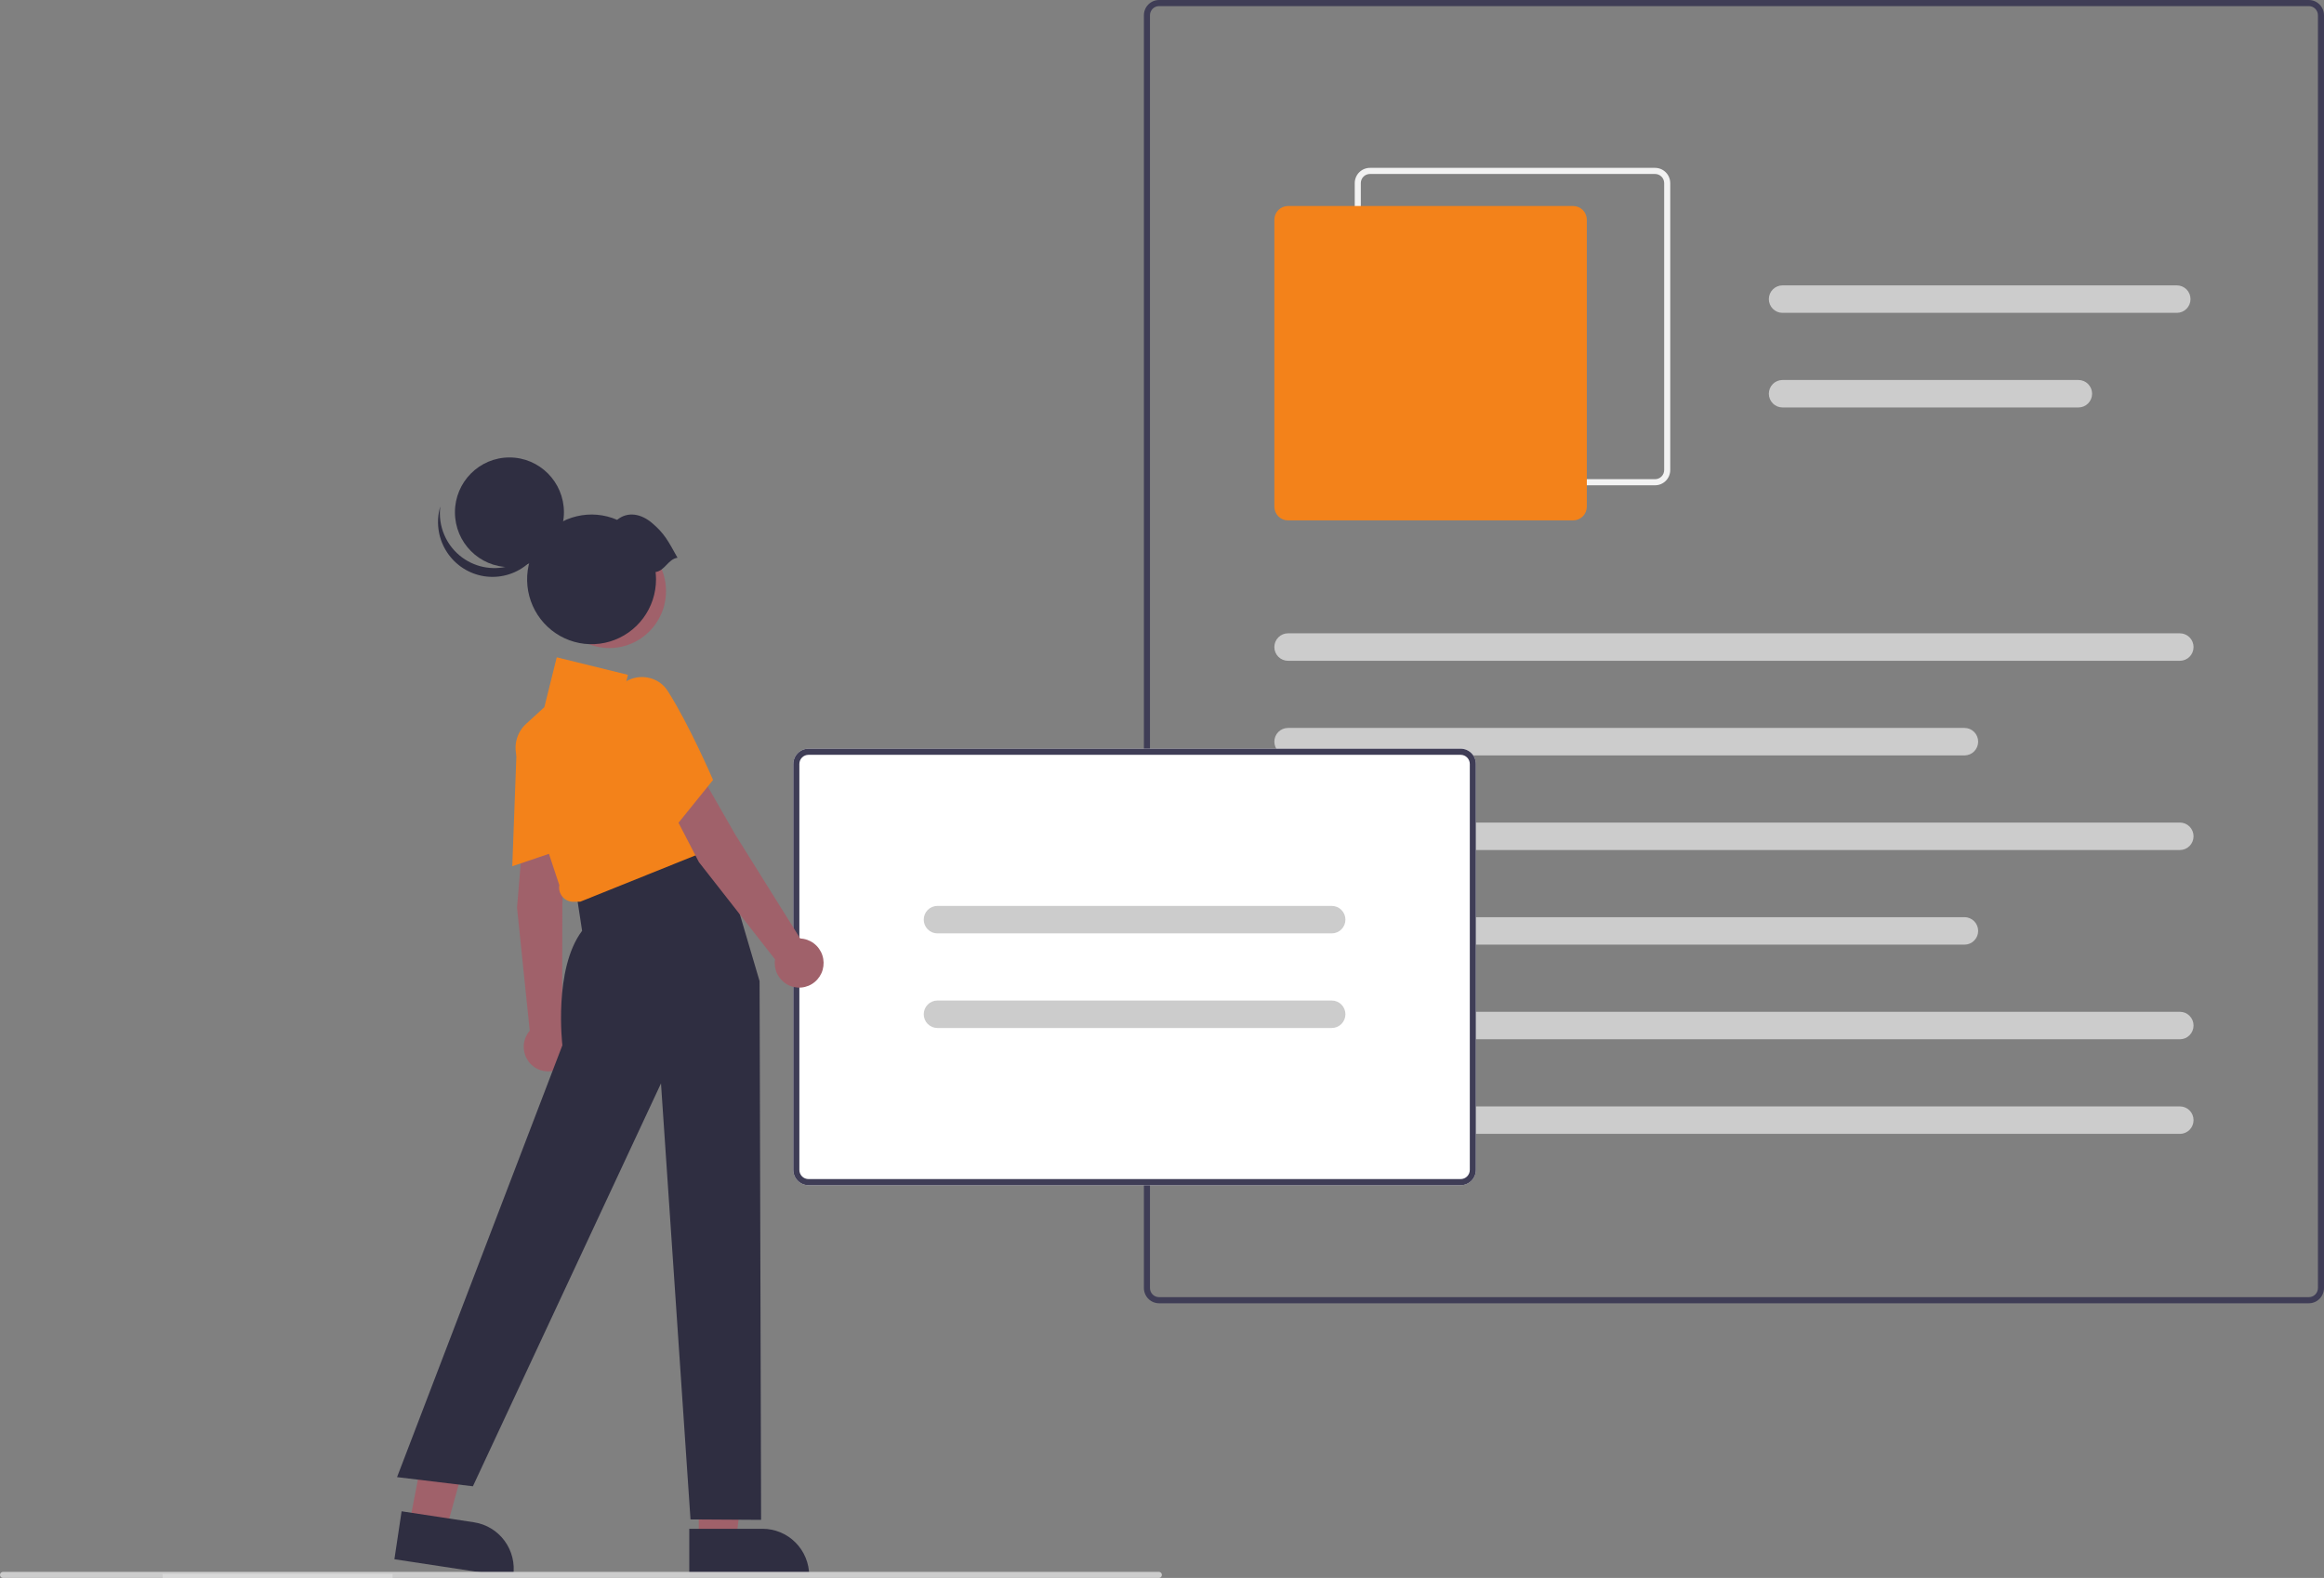 <svg width="586" height="398" viewBox="0 0 586 398" fill="none" xmlns="http://www.w3.org/2000/svg">
<rect x="0" y="0" width="586" height="398" fill="#808080" stroke="none"/>
<g clip-path="url(#clip0_54_139)">
<path d="M582.175 328.716H292.261C291.247 328.715 290.274 328.309 289.557 327.587C288.84 326.865 288.437 325.887 288.436 324.867V3.849C288.437 2.829 288.84 1.85 289.557 1.129C290.274 0.407 291.247 0.001 292.261 0H582.175C583.189 0.001 584.161 0.407 584.878 1.129C585.595 1.85 585.999 2.829 586 3.849V324.867C585.999 325.887 585.595 326.865 584.878 327.587C584.161 328.309 583.189 328.715 582.175 328.716ZM292.261 1.54C291.652 1.54 291.069 1.784 290.639 2.217C290.208 2.65 289.966 3.237 289.966 3.849V324.867C289.966 325.479 290.208 326.066 290.639 326.499C291.069 326.932 291.652 327.175 292.261 327.176H582.175C582.784 327.175 583.367 326.932 583.797 326.499C584.227 326.066 584.469 325.479 584.47 324.867V3.849C584.469 3.237 584.227 2.65 583.797 2.217C583.367 1.784 582.784 1.54 582.175 1.54H292.261Z" fill="#3F3D56"/>
<path d="M417.329 122.402H345.424C344.41 122.401 343.438 121.995 342.721 121.274C342.004 120.552 341.601 119.574 341.6 118.553V46.19C341.601 45.169 342.004 44.191 342.721 43.469C343.438 42.748 344.41 42.342 345.424 42.34H417.329C418.343 42.342 419.315 42.748 420.033 43.469C420.75 44.191 421.153 45.169 421.154 46.19V118.553C421.153 119.574 420.75 120.552 420.033 121.274C419.315 121.995 418.343 122.401 417.329 122.402ZM345.424 43.88C344.816 43.881 344.233 44.124 343.802 44.557C343.372 44.99 343.13 45.577 343.13 46.19V118.553C343.13 119.166 343.372 119.753 343.802 120.186C344.233 120.618 344.816 120.862 345.424 120.863H417.329C417.938 120.862 418.521 120.618 418.951 120.186C419.381 119.753 419.623 119.166 419.624 118.553V46.19C419.623 45.577 419.381 44.99 418.951 44.557C418.521 44.124 417.938 43.881 417.329 43.88H345.424Z" fill="#F2F2F2"/>
<path d="M396.676 131.255H324.771C323.858 131.254 322.983 130.889 322.338 130.24C321.693 129.59 321.33 128.71 321.329 127.791V55.428C321.33 54.509 321.693 53.629 322.338 52.979C322.983 52.33 323.858 51.964 324.771 51.963H396.676C397.588 51.964 398.463 52.33 399.109 52.979C399.754 53.629 400.117 54.509 400.118 55.428V127.791C400.117 128.71 399.754 129.59 399.109 130.24C398.463 130.889 397.588 131.254 396.676 131.255Z" fill="#F3821A"/>
<path d="M549.665 166.667H324.771C323.858 166.667 322.982 166.302 322.337 165.653C321.691 165.003 321.329 164.122 321.329 163.203C321.329 162.284 321.691 161.403 322.337 160.754C322.982 160.104 323.858 159.739 324.771 159.739H549.665C550.578 159.739 551.454 160.104 552.099 160.754C552.745 161.403 553.107 162.284 553.107 163.203C553.107 164.122 552.745 165.003 552.099 165.653C551.454 166.302 550.578 166.667 549.665 166.667Z" fill="#CCCCCC"/>
<path d="M495.354 190.532H324.771C323.858 190.532 322.982 190.167 322.337 189.517C321.691 188.868 321.329 187.986 321.329 187.068C321.329 186.149 321.691 185.268 322.337 184.618C322.982 183.968 323.858 183.604 324.771 183.604H495.354C496.267 183.604 497.142 183.968 497.788 184.618C498.433 185.268 498.796 186.149 498.796 187.068C498.796 187.986 498.433 188.868 497.788 189.517C497.142 190.167 496.267 190.532 495.354 190.532Z" fill="#CCCCCC"/>
<path d="M548.9 78.907H449.457C448.544 78.907 447.669 78.542 447.023 77.892C446.377 77.243 446.015 76.362 446.015 75.443C446.015 74.524 446.377 73.643 447.023 72.993C447.669 72.344 448.544 71.979 449.457 71.979H548.9C549.813 71.979 550.689 72.344 551.334 72.993C551.98 73.643 552.342 74.524 552.342 75.443C552.342 76.362 551.98 77.243 551.334 77.892C550.689 78.542 549.813 78.907 548.9 78.907Z" fill="#CCCCCC"/>
<path d="M524.082 102.772H449.457C448.544 102.772 447.669 102.407 447.023 101.757C446.377 101.107 446.015 100.226 446.015 99.308C446.015 98.389 446.377 97.508 447.023 96.858C447.669 96.208 448.544 95.843 449.457 95.843H524.082C524.995 95.843 525.871 96.208 526.516 96.858C527.162 97.508 527.525 98.389 527.525 99.308C527.525 100.226 527.162 101.107 526.516 101.757C525.871 102.407 524.995 102.772 524.082 102.772Z" fill="#CCCCCC"/>
<path d="M549.665 214.397H324.771C323.858 214.397 322.982 214.032 322.337 213.382C321.691 212.732 321.329 211.851 321.329 210.932C321.329 210.014 321.691 209.132 322.337 208.483C322.982 207.833 323.858 207.468 324.771 207.468H549.665C550.578 207.468 551.454 207.833 552.099 208.483C552.745 209.132 553.107 210.014 553.107 210.932C553.107 211.851 552.745 212.732 552.099 213.382C551.454 214.032 550.578 214.397 549.665 214.397Z" fill="#CCCCCC"/>
<path d="M495.354 238.261H324.771C323.858 238.261 322.982 237.896 322.337 237.246C321.691 236.597 321.329 235.716 321.329 234.797C321.329 233.878 321.691 232.997 322.337 232.347C322.982 231.698 323.858 231.333 324.771 231.333H495.354C496.267 231.333 497.142 231.698 497.788 232.347C498.433 232.997 498.796 233.878 498.796 234.797C498.796 235.716 498.433 236.597 497.788 237.246C497.142 237.896 496.267 238.261 495.354 238.261Z" fill="#CCCCCC"/>
<path d="M549.665 262.126H324.771C323.858 262.126 322.982 261.761 322.337 261.111C321.691 260.461 321.329 259.58 321.329 258.661C321.329 257.743 321.691 256.862 322.337 256.212C322.982 255.562 323.858 255.197 324.771 255.197H549.665C550.578 255.197 551.454 255.562 552.099 256.212C552.745 256.862 553.107 257.743 553.107 258.661C553.107 259.58 552.745 260.461 552.099 261.111C551.454 261.761 550.578 262.126 549.665 262.126Z" fill="#CCCCCC"/>
<path d="M549.665 285.99H324.771C323.858 285.99 322.982 285.625 322.337 284.976C321.691 284.326 321.329 283.445 321.329 282.526C321.329 281.607 321.691 280.726 322.337 280.077C322.982 279.427 323.858 279.062 324.771 279.062H549.665C550.578 279.062 551.454 279.427 552.099 280.077C552.745 280.726 553.107 281.607 553.107 282.526C553.107 283.445 552.745 284.326 552.099 284.976C551.454 285.625 550.578 285.99 549.665 285.99Z" fill="#CCCCCC"/>
<path d="M368.319 298.932H203.855C202.841 298.931 201.869 298.525 201.152 297.803C200.435 297.082 200.032 296.103 200.03 295.083V192.696C200.032 191.675 200.435 190.697 201.152 189.975C201.869 189.254 202.841 188.848 203.855 188.847H368.319C369.333 188.848 370.305 189.254 371.022 189.975C371.739 190.697 372.142 191.675 372.143 192.696V295.083C372.142 296.103 371.739 297.082 371.022 297.803C370.305 298.525 369.333 298.931 368.319 298.932Z" fill="white"/>
<path d="M368.319 298.932H203.855C202.841 298.931 201.869 298.525 201.152 297.803C200.435 297.082 200.032 296.103 200.03 295.083V192.696C200.032 191.675 200.435 190.697 201.152 189.975C201.869 189.254 202.841 188.848 203.855 188.847H368.319C369.333 188.848 370.305 189.254 371.022 189.975C371.739 190.697 372.142 191.675 372.143 192.696V295.083C372.142 296.103 371.739 297.082 371.022 297.803C370.305 298.525 369.333 298.931 368.319 298.932ZM203.855 190.386C203.247 190.387 202.663 190.631 202.233 191.064C201.803 191.497 201.561 192.084 201.56 192.696V295.083C201.561 295.695 201.803 296.282 202.233 296.715C202.663 297.148 203.247 297.392 203.855 297.392H368.319C368.927 297.392 369.51 297.148 369.941 296.715C370.371 296.282 370.613 295.695 370.613 295.083V192.696C370.613 192.084 370.371 191.497 369.941 191.064C369.51 190.631 368.927 190.387 368.319 190.386H203.855Z" fill="#3F3D56"/>
<path d="M335.808 235.421H236.365C235.452 235.421 234.577 235.056 233.931 234.407C233.286 233.757 232.923 232.876 232.923 231.957C232.923 231.038 233.286 230.157 233.931 229.507C234.577 228.858 235.452 228.493 236.365 228.493H335.808C336.721 228.493 337.597 228.858 338.242 229.507C338.888 230.157 339.251 231.038 339.251 231.957C339.251 232.876 338.888 233.757 338.242 234.407C337.597 235.056 336.721 235.421 335.808 235.421Z" fill="#CCCCCC"/>
<path d="M335.808 259.286H236.365C235.452 259.286 234.577 258.921 233.931 258.271C233.286 257.622 232.923 256.74 232.923 255.822C232.923 254.903 233.286 254.022 233.931 253.372C234.577 252.722 235.452 252.357 236.365 252.357H335.808C336.721 252.357 337.597 252.722 338.242 253.372C338.888 254.022 339.251 254.903 339.251 255.822C339.251 256.74 338.888 257.622 338.242 258.271C337.597 258.921 336.721 259.286 335.808 259.286Z" fill="#CCCCCC"/>
<path d="M176.194 388.678H185.572L190.033 352.275L176.192 352.275L176.194 388.678Z" fill="#A0616A"/>
<path d="M173.802 385.597L192.271 385.596H192.271C195.393 385.596 198.386 386.844 200.594 389.066C202.801 391.287 204.041 394.3 204.041 397.441V397.826L173.802 397.827L173.802 385.597Z" fill="#2F2E41"/>
<path d="M103.173 384.593L112.446 386.003L122.264 350.68L110.109 348.599L103.173 384.593Z" fill="#A0616A"/>
<path d="M101.265 381.186L119.527 383.964L119.527 383.964C122.614 384.434 125.388 386.118 127.241 388.647C129.093 391.175 129.872 394.34 129.405 397.446L129.348 397.827L99.449 393.279L101.265 381.186Z" fill="#2F2E41"/>
<path d="M132.088 208.271L142.501 211.017L141.808 228.006L141.722 258.939C142.748 259.653 143.534 260.664 143.977 261.838C144.42 263.011 144.498 264.292 144.202 265.512C143.905 266.731 143.248 267.831 142.316 268.666C141.385 269.501 140.224 270.032 138.986 270.189C137.749 270.345 136.493 270.12 135.385 269.542C134.278 268.965 133.37 268.063 132.783 266.955C132.196 265.848 131.957 264.587 132.098 263.34C132.238 262.092 132.751 260.917 133.57 259.97L130.37 228.924L132.088 208.271Z" fill="#A0616A"/>
<path d="M130.275 188.811C130.333 187.169 130.859 185.579 131.791 184.23C132.723 182.881 134.021 181.83 135.53 181.204C136.943 180.568 138.509 180.36 140.037 180.608C141.566 180.855 142.989 181.546 144.132 182.596C144.954 183.335 145.606 184.246 146.042 185.264C146.478 186.282 146.688 187.384 146.658 188.493C146.685 198.446 144.453 212.953 144.43 213.098L144.394 213.329L129.174 218.487L130.275 188.811Z" fill="#F3821A"/>
<path d="M157.489 217.064L180.769 210.999L191.529 247.472L191.912 383.346L174.11 383.234L166.669 273.261L119.242 374.878L100.118 372.568L141.808 263.638C141.808 263.638 139.513 244.392 146.78 234.77L145.25 224.762L157.489 217.064Z" fill="#2F2E41"/>
<path d="M141.793 226.138C141.467 225.74 141.231 225.276 141.099 224.778C140.968 224.279 140.945 223.758 141.032 223.25L130.413 191.191C129.917 189.693 129.865 188.081 130.261 186.553C130.658 185.025 131.487 183.646 132.648 182.583L137.258 178.366L140.382 165.791L158.336 170.207L156.857 176.162L164.983 174.676L182.098 213.038L146.323 227.429L144.561 227.456C144.031 227.457 143.508 227.34 143.029 227.111C142.55 226.883 142.128 226.551 141.793 226.138Z" fill="#F3821A"/>
<path d="M166.713 199.07L176.971 195.789L185.41 210.52L201.767 236.709C203.014 236.761 204.215 237.192 205.212 237.946C206.21 238.699 206.957 239.74 207.354 240.93C207.751 242.12 207.779 243.403 207.436 244.61C207.092 245.817 206.393 246.89 205.43 247.688C204.467 248.486 203.286 248.971 202.044 249.079C200.801 249.187 199.555 248.913 198.47 248.293C197.386 247.672 196.514 246.735 195.97 245.606C195.427 244.476 195.236 243.207 195.425 241.966L176.231 217.449L166.713 199.07Z" fill="#A0616A"/>
<path d="M154.845 183.597C154.021 182.179 153.621 180.552 153.692 178.911C153.763 177.269 154.302 175.683 155.245 174.342C156.102 173.045 157.316 172.028 158.739 171.415C160.161 170.802 161.731 170.62 163.255 170.892C164.342 171.074 165.376 171.493 166.286 172.119C167.195 172.745 167.958 173.563 168.521 174.517C173.831 182.913 179.649 196.376 179.707 196.51L179.8 196.724L169.676 209.271L154.845 183.597Z" fill="#F3821A"/>
<path d="M153.666 163.451C161.544 163.451 167.931 157.023 167.931 149.094C167.931 141.166 161.544 134.738 153.666 134.738C145.787 134.738 139.4 141.166 139.4 149.094C139.4 157.023 145.787 163.451 153.666 163.451Z" fill="#A0616A"/>
<path d="M128.456 143.039C136.045 143.039 142.197 136.847 142.197 129.21C142.197 121.572 136.045 115.381 128.456 115.381C120.867 115.381 114.714 121.572 114.714 129.21C114.714 136.847 120.867 143.039 128.456 143.039Z" fill="#2F2E41"/>
<path d="M116.603 140.661C118.382 141.955 120.442 142.801 122.612 143.129C124.782 143.457 126.999 143.257 129.077 142.546C131.154 141.835 133.033 140.634 134.554 139.042C136.076 137.451 137.197 135.516 137.823 133.4C137.586 135.297 136.961 137.123 135.987 138.765C135.013 140.406 133.712 141.826 132.165 142.936C130.618 144.046 128.859 144.82 127 145.211C125.14 145.603 123.221 145.601 121.362 145.208C119.503 144.815 117.745 144.038 116.199 142.926C114.654 141.815 113.354 140.393 112.382 138.751C111.41 137.108 110.787 135.281 110.552 133.383C110.317 131.486 110.476 129.561 111.018 127.729C110.71 130.19 111.066 132.69 112.049 134.965C113.032 137.241 114.605 139.208 116.603 140.661Z" fill="#2F2E41"/>
<path d="M170.832 140.676C168.433 136.354 167.515 134.549 164.422 131.921C161.687 129.596 158.323 128.914 155.609 131.116C152.399 129.72 148.827 129.404 145.424 130.214C142.02 131.024 138.968 132.917 136.719 135.612C134.47 138.307 133.144 141.66 132.94 145.173C132.735 148.686 133.662 152.172 135.583 155.113C137.504 158.054 140.316 160.293 143.602 161.497C146.888 162.701 150.473 162.807 153.823 161.798C157.173 160.789 160.11 158.719 162.199 155.896C164.287 153.073 165.415 149.648 165.415 146.128C165.412 145.51 165.375 144.893 165.304 144.279C167.663 143.946 168.473 141.01 170.832 140.676Z" fill="#2F2E41"/>
<path d="M292.209 398H0.765C0.562 398 0.368 397.919 0.224 397.774C0.081 397.63 0 397.434 0 397.23C0 397.026 0.081 396.83 0.224 396.686C0.368 396.541 0.562 396.46 0.765 396.46H292.209C292.412 396.46 292.607 396.541 292.75 396.686C292.894 396.83 292.974 397.026 292.974 397.23C292.974 397.434 292.894 397.63 292.75 397.774C292.607 397.919 292.412 398 292.209 398Z" fill="#CCCCCC"/>
<rect x="41" y="397" width="58" height="58" fill="#D9D9D9"/>
</g>
<defs>
<clipPath id="clip0_54_139">
<rect width="586" height="398" fill="white"/>
</clipPath>
</defs>
</svg>
